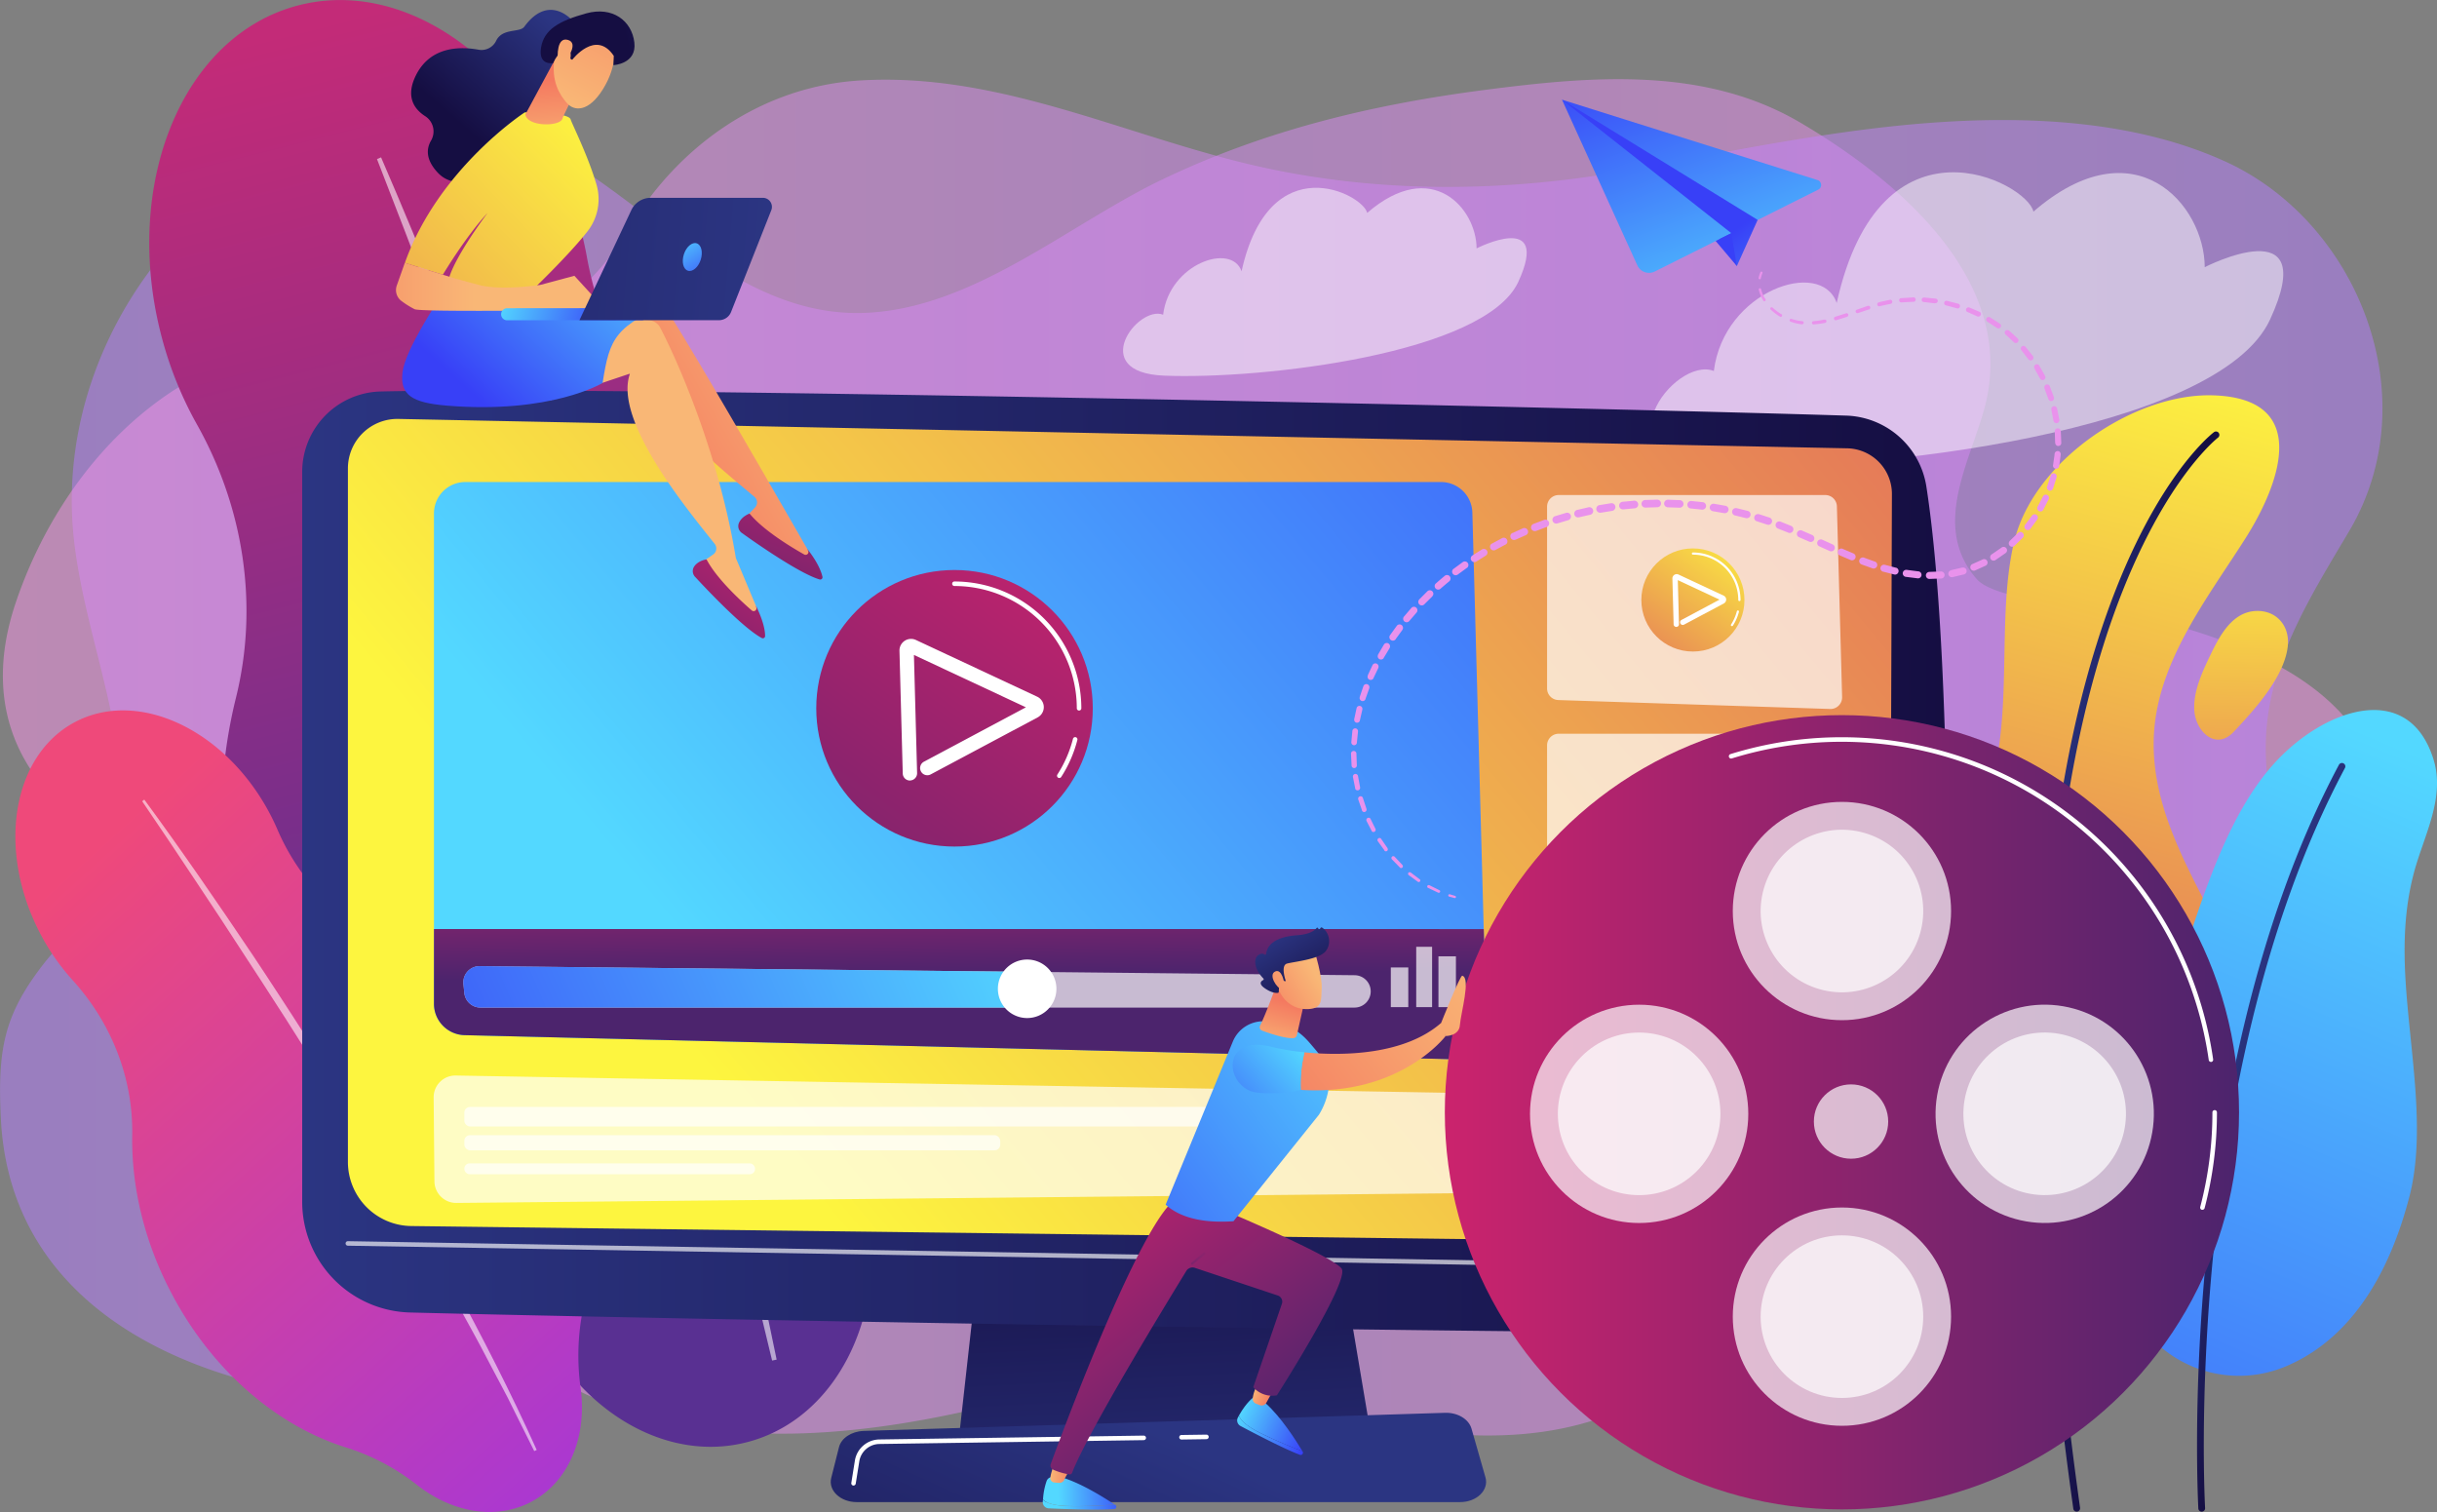 <svg id="Illustration" xmlns="http://www.w3.org/2000/svg" xmlns:xlink="http://www.w3.org/1999/xlink" viewBox="0 0 1075.35 667.14"><rect x="0" y="0" width="1075.35" height="667.14" fill="#808080" stroke="none"/><defs><style>.cls-1,.cls-11,.cls-2{opacity:0.5;}.cls-1{fill:url(#linear-gradient);}.cls-2{fill:url(#linear-gradient-2);}.cls-3{fill:url(#linear-gradient-3);}.cls-11,.cls-15,.cls-17,.cls-22,.cls-4{fill:#fff;}.cls-4{opacity:0.57;}.cls-5{fill:url(#linear-gradient-4);}.cls-6{fill:url(#linear-gradient-5);}.cls-7{fill:url(#linear-gradient-6);}.cls-8{fill:url(#linear-gradient-7);}.cls-9{fill:url(#linear-gradient-8);}.cls-10{fill:url(#linear-gradient-9);}.cls-12{fill:url(#linear-gradient-10);}.cls-13{fill:url(#linear-gradient-11);}.cls-14{fill:url(#linear-gradient-12);}.cls-15{opacity:0.65;}.cls-16{fill:url(#linear-gradient-13);}.cls-18{fill:url(#linear-gradient-14);}.cls-19{fill:url(#linear-gradient-15);}.cls-20{fill:url(#linear-gradient-16);}.cls-21{fill:url(#linear-gradient-17);}.cls-22{opacity:0.69;}.cls-23{fill:url(#linear-gradient-18);}.cls-24{fill:url(#linear-gradient-19);}.cls-25{fill:url(#linear-gradient-20);}.cls-26{fill:url(#linear-gradient-21);}.cls-27{fill:url(#linear-gradient-22);}.cls-28{fill:url(#linear-gradient-23);}.cls-29{fill:url(#linear-gradient-24);}.cls-30{fill:url(#linear-gradient-25);}.cls-31{fill:url(#linear-gradient-26);}.cls-32{fill:url(#linear-gradient-27);}.cls-33{fill:url(#linear-gradient-28);}.cls-34{fill:url(#linear-gradient-29);}.cls-35{fill:url(#linear-gradient-30);}.cls-36{fill:url(#linear-gradient-31);}.cls-37{fill:url(#linear-gradient-32);}.cls-38{fill:url(#linear-gradient-33);}.cls-39{fill:url(#linear-gradient-34);}.cls-40{fill:url(#linear-gradient-35);}.cls-41{fill:url(#linear-gradient-36);}.cls-42{fill:url(#linear-gradient-37);}.cls-43{fill:url(#linear-gradient-38);}.cls-44{fill:url(#linear-gradient-39);}.cls-45{fill:url(#linear-gradient-40);}.cls-46{fill:url(#linear-gradient-41);}.cls-47{fill:url(#linear-gradient-42);}.cls-48{fill:url(#linear-gradient-43);}.cls-49{fill:url(#linear-gradient-44);}.cls-50{fill:url(#linear-gradient-45);}.cls-51{fill:url(#linear-gradient-46);}.cls-52{fill:url(#linear-gradient-47);}.cls-53{fill:url(#linear-gradient-48);}.cls-54{fill:url(#linear-gradient-49);}.cls-55{fill:url(#linear-gradient-50);}.cls-56{fill:url(#linear-gradient-51);}.cls-57{fill:url(#linear-gradient-52);}.cls-58{fill:url(#linear-gradient-53);}.cls-59{fill:url(#linear-gradient-54);}.cls-60{fill:url(#linear-gradient-55);}.cls-61{fill:url(#linear-gradient-56);}.cls-62{fill:#e992ec;}</style><linearGradient id="linear-gradient" x1="69.65" y1="410.86" x2="1121.69" y2="410.86" gradientUnits="userSpaceOnUse"><stop offset="0" stop-color="#b37cff"/><stop offset="1" stop-color="#f895e7"/></linearGradient><linearGradient id="linear-gradient-2" x1="-1622.61" y1="406.86" x2="-572.57" y2="406.86" gradientTransform="translate(-501.65 817.44) rotate(180)" xlink:href="#linear-gradient"/><linearGradient id="linear-gradient-3" x1="231.92" y1="81.68" x2="352.11" y2="558.46" gradientUnits="userSpaceOnUse"><stop offset="0" stop-color="#c32b78"/><stop offset="1" stop-color="#593092"/></linearGradient><linearGradient id="linear-gradient-4" x1="2081.6" y1="-4281.4" x2="1991.77" y2="-4633.53" gradientTransform="translate(500.86 5488.33) rotate(-27.82)" gradientUnits="userSpaceOnUse"><stop offset="0" stop-color="#a737d5"/><stop offset="1" stop-color="#ef497a"/></linearGradient><linearGradient id="linear-gradient-5" x1="1050.62" y1="236.36" x2="937.61" y2="666.79" gradientUnits="userSpaceOnUse"><stop offset="0" stop-color="#fdf53f"/><stop offset="1" stop-color="#d93c65"/></linearGradient><linearGradient id="linear-gradient-6" x1="1230.48" y1="381.21" x2="1284.01" y2="381.21" gradientTransform="matrix(0.99, 0.11, -0.11, 0.99, -212.83, -8.24)" gradientUnits="userSpaceOnUse"><stop offset="0" stop-color="#2b3582"/><stop offset="1" stop-color="#150e42"/></linearGradient><linearGradient id="linear-gradient-7" x1="1060.07" y1="308.96" x2="1054.87" y2="536.36" xlink:href="#linear-gradient-5"/><linearGradient id="linear-gradient-8" x1="1141.54" y1="411.37" x2="944.36" y2="880.27" gradientUnits="userSpaceOnUse"><stop offset="0" stop-color="#53d8ff"/><stop offset="1" stop-color="#3840f7"/></linearGradient><linearGradient id="linear-gradient-9" x1="1546.06" y1="121.81" x2="1603.41" y2="121.81" gradientTransform="translate(-376.1 -57.16) rotate(19.28)" xlink:href="#linear-gradient-6"/><linearGradient id="linear-gradient-10" x1="517.75" y1="705.59" x2="508.31" y2="518.68" gradientTransform="matrix(1, 0, 0, 1, 0, 0)" xlink:href="#linear-gradient-6"/><linearGradient id="linear-gradient-11" x1="202.96" y1="456.93" x2="929.05" y2="456.93" gradientTransform="matrix(1, 0, 0, 1, 0, 0)" xlink:href="#linear-gradient-6"/><linearGradient id="linear-gradient-12" x1="403.85" y1="574.81" x2="1070.22" y2="19.5" xlink:href="#linear-gradient-5"/><linearGradient id="linear-gradient-13" x1="587.99" y1="711.78" x2="501.15" y2="902.46" gradientTransform="matrix(1, 0, 0, 1, 0, 0)" xlink:href="#linear-gradient-6"/><linearGradient id="linear-gradient-14" x1="384.89" y1="507.12" x2="842.73" y2="125.59" xlink:href="#linear-gradient-8"/><linearGradient id="linear-gradient-15" x1="483.37" y1="227.29" x2="297.81" y2="481.61" gradientUnits="userSpaceOnUse"><stop offset="0" stop-color="#cb236d"/><stop offset="1" stop-color="#4c246d"/></linearGradient><linearGradient id="linear-gradient-16" x1="492.45" y1="431.42" x2="493.18" y2="507.35" xlink:href="#linear-gradient-15"/><linearGradient id="linear-gradient-17" x1="492.22" y1="431.42" x2="492.95" y2="507.35" xlink:href="#linear-gradient-8"/><linearGradient id="linear-gradient-18" x1="514.98" y1="463.25" x2="216.13" y2="591.15" xlink:href="#linear-gradient-8"/><linearGradient id="linear-gradient-19" x1="770.19" y1="232.95" x2="701.02" y2="327.76" xlink:href="#linear-gradient-5"/><linearGradient id="linear-gradient-20" x1="770.19" y1="338.27" x2="701.02" y2="433.08" xlink:href="#linear-gradient-8"/><linearGradient id="linear-gradient-21" x1="637.54" y1="490.77" x2="988.01" y2="490.77" xlink:href="#linear-gradient-15"/><linearGradient id="linear-gradient-22" x1="12870.07" y1="233.56" x2="12778.1" y2="286.05" gradientTransform="translate(-12430.06)" gradientUnits="userSpaceOnUse"><stop offset="0" stop-color="#f9b776"/><stop offset="1" stop-color="#f47960"/></linearGradient><linearGradient id="linear-gradient-23" x1="-5393.18" y1="-3957.64" x2="-5400.24" y2="-3849.38" gradientTransform="matrix(-0.9, -0.44, -0.44, 0.9, -6157.96, 1458.16)" xlink:href="#linear-gradient-15"/><linearGradient id="linear-gradient-24" x1="12861.17" y1="246.65" x2="13175.85" y2="49.66" xlink:href="#linear-gradient-22"/><linearGradient id="linear-gradient-25" x1="-4186.16" y1="-5537.02" x2="-4193.22" y2="-5428.77" gradientTransform="matrix(-0.79, -0.61, -0.61, 0.79, -6291.12, 2114.63)" xlink:href="#linear-gradient-15"/><linearGradient id="linear-gradient-26" x1="4952.22" y1="167.65" x2="4876.58" y2="250.54" gradientTransform="translate(-4598.36)" xlink:href="#linear-gradient-8"/><linearGradient id="linear-gradient-27" x1="-8814.17" y1="-684.64" x2="-8791.56" y2="-627.91" gradientTransform="matrix(-0.94, -0.33, -0.33, 0.94, -8212.67, -2191.8)" xlink:href="#linear-gradient-6"/><linearGradient id="linear-gradient-28" x1="12764.98" y1="133.31" x2="12548.17" y2="342.44" gradientTransform="translate(-12430.06)" xlink:href="#linear-gradient-5"/><linearGradient id="linear-gradient-29" x1="-6822.52" y1="203.3" x2="-6730.91" y2="203.3" gradientTransform="matrix(-1, 0, 0, 1, -6543.59, 0)" xlink:href="#linear-gradient-22"/><linearGradient id="linear-gradient-30" x1="-8615.4" y1="-470.68" x2="-8610.92" y2="-503.44" gradientTransform="matrix(-1, -0.07, -0.07, 1, -8310.52, 11.24)" xlink:href="#linear-gradient-22"/><linearGradient id="linear-gradient-31" x1="-8851.33" y1="-2293.41" x2="-8809.16" y2="-2368.46" gradientTransform="matrix(-0.55, -0.84, -0.84, 0.55, -6439.6, -6033.19)" xlink:href="#linear-gradient-22"/><linearGradient id="linear-gradient-32" x1="-8842.26" y1="-2358.76" x2="-8821.18" y2="-2305.87" gradientTransform="matrix(-0.55, -0.84, -0.84, 0.55, -6439.6, -6033.19)" xlink:href="#linear-gradient-6"/><linearGradient id="linear-gradient-33" x1="-8842.35" y1="-2288.37" x2="-8800.18" y2="-2363.41" gradientTransform="matrix(-0.55, -0.84, -0.84, 0.55, -6439.6, -6033.19)" xlink:href="#linear-gradient-22"/><linearGradient id="linear-gradient-34" x1="-6862.97" y1="-18.04" x2="-6910.9" y2="-4.9" gradientTransform="matrix(-1, -0.05, -0.05, 1, -6572.49, -118.78)" xlink:href="#linear-gradient-8"/><linearGradient id="linear-gradient-35" x1="4600" y1="194.53" x2="5031.05" y2="158.26" gradientTransform="matrix(-1, 0, 0, 1, 5007.52, 0)" xlink:href="#linear-gradient-6"/><linearGradient id="linear-gradient-36" x1="-6912.15" y1="180.23" x2="-6927.58" y2="203.47" gradientTransform="matrix(-1, 0, 0, 1, -6543.59, 0)" xlink:href="#linear-gradient-8"/><linearGradient id="linear-gradient-37" x1="14946.76" y1="-2689.38" x2="14979.36" y2="-2689.38" gradientTransform="translate(-14152.66 -2834.91) rotate(23.65)" xlink:href="#linear-gradient-8"/><linearGradient id="linear-gradient-38" x1="14946.76" y1="-2683.51" x2="14979.36" y2="-2683.51" gradientTransform="translate(-14152.66 -2834.91) rotate(23.65)" xlink:href="#linear-gradient-8"/><linearGradient id="linear-gradient-39" x1="14948.42" y1="-2700.47" x2="14956.67" y2="-2700.47" gradientTransform="translate(-14152.66 -2834.91) rotate(23.65)" xlink:href="#linear-gradient-22"/><linearGradient id="linear-gradient-40" x1="15239.33" y1="713.08" x2="15271.45" y2="713.08" gradientTransform="matrix(1, -0.03, 0.03, 1, -14724.47, 468.91)" xlink:href="#linear-gradient-8"/><linearGradient id="linear-gradient-41" x1="15239.33" y1="718.8" x2="15271.45" y2="718.8" gradientTransform="matrix(1, -0.03, 0.03, 1, -14724.47, 468.91)" xlink:href="#linear-gradient-8"/><linearGradient id="linear-gradient-42" x1="15620.13" y1="575.68" x2="15630.51" y2="575.68" gradientTransform="translate(-14913.24 -1666.9) rotate(6.69)" xlink:href="#linear-gradient-22"/><linearGradient id="linear-gradient-43" x1="-6286.23" y1="514.93" x2="-6398.3" y2="630.55" gradientTransform="matrix(-0.99, -0.11, -0.11, 0.99, -5645.41, -599.5)" xlink:href="#linear-gradient-15"/><linearGradient id="linear-gradient-44" x1="15696.74" y1="504.55" x2="15662.96" y2="548.23" gradientTransform="translate(-14923.61 -1638.38) rotate(6.39)" xlink:href="#linear-gradient-15"/><linearGradient id="linear-gradient-45" x1="961.53" y1="409.81" x2="802.05" y2="559.68" gradientTransform="translate(-225.67 7.57) rotate(6.39)" xlink:href="#linear-gradient-8"/><linearGradient id="linear-gradient-46" x1="15700.33" y1="435.19" x2="15704.11" y2="411.87" gradientTransform="translate(-14923.61 -1638.38) rotate(6.39)" xlink:href="#linear-gradient-22"/><linearGradient id="linear-gradient-47" x1="15715.06" y1="397.5" x2="15689.77" y2="416.85" gradientTransform="translate(-14923.61 -1638.38) rotate(6.39)" xlink:href="#linear-gradient-22"/><linearGradient id="linear-gradient-48" x1="15697.29" y1="382.23" x2="15720.19" y2="411.71" gradientTransform="translate(-14923.61 -1638.38) rotate(6.39)" xlink:href="#linear-gradient-6"/><linearGradient id="linear-gradient-49" x1="15711.92" y1="393.4" x2="15686.63" y2="412.76" gradientTransform="translate(-14923.61 -1638.38) rotate(6.39)" xlink:href="#linear-gradient-22"/><linearGradient id="linear-gradient-50" x1="733.21" y1="504.66" x2="606.75" y2="601.81" gradientTransform="matrix(1, 0, 0, 1, 0, 0)" xlink:href="#linear-gradient-22"/><linearGradient id="linear-gradient-51" x1="720.66" y1="504.21" x2="625.48" y2="577.34" gradientTransform="matrix(1, 0, 0, 1, 0, 0)" xlink:href="#linear-gradient-22"/><linearGradient id="linear-gradient-52" x1="643.08" y1="537.24" x2="592.88" y2="582.1" xlink:href="#linear-gradient-8"/><linearGradient id="linear-gradient-53" x1="4129.48" y1="-2133.36" x2="4030.59" y2="-2193.3" gradientTransform="matrix(0.97, 0.26, -0.41, 0.83, -4039.67, 870.18)" xlink:href="#linear-gradient-8"/><linearGradient id="linear-gradient-54" x1="4074.6" y1="-2155.52" x2="3961.43" y2="-2275.18" gradientTransform="matrix(0.97, 0.26, -0.41, 0.83, -3970.01, 946.91)" xlink:href="#linear-gradient-8"/><linearGradient id="linear-gradient-55" x1="4122.26" y1="-2134.36" x2="4029.88" y2="-2190.34" gradientTransform="matrix(0.97, 0.26, -0.41, 0.83, -4039.67, 870.18)" xlink:href="#linear-gradient-8"/><linearGradient id="linear-gradient-56" x1="-6834.98" y1="-1883.92" x2="-6792.77" y2="-1896.15" gradientTransform="matrix(-0.97, -0.26, -0.26, 0.97, -6307.92, 173.7)" xlink:href="#linear-gradient-8"/></defs><path class="cls-1" d="M1076,371c-18.07-10.09-40.21-17.33-64-22.85-14-3.25-61.18-5.71-70.06-15.89-19.82-22.73-3.78-50.17,3.11-74.41,16.06-56.52-37.8-101.68-81.16-127.13-42.25-24.79-92-20.4-138.66-14.38-49.89,6.44-97.36,17.8-142.84,39.63-41.52,19.92-83.68,57.29-131.73,58.82-46.63,1.48-82.11-34.34-117.66-59-109.89-76.15-242.37,35.05-231,156.42C108,375.17,149.5,439,96,493.93a91.88,91.88,0,0,0-6.64,7.49C71.48,524.23,68.55,539.35,70,569.81,73.64,649.12,144.56,684.3,214.48,693c60.09,7.48,108.36-37.2,162.56-54,52.24-16.17,108.54,9.15,158.27,24C635.24,692.93,774.19,761,844,644.49c33.44-55.82,77.59-47.85,134.43-50.17,66.21-2.69,115.95-54.73,136.35-115.28C1133.14,424.49,1113.12,391.71,1076,371Z" transform="translate(-69.65 -76.72)"/><path class="cls-2" d="M117.28,447.35A167.85,167.85,0,0,0,153.94,463c25.48,7.67,54.18,5.58,78.67,16.91,38.46,17.8,23.07,50.93,13.68,84-9,31.75,15.42,78.24,37.7,98.58,92.35,84.27,228.25,35.76,330.17,1.54,66.37-22.28,140.78-24.46,209-9.52,60.11,13.17,117.72,50.15,178.32,18,56.4-29.94,93.82-98.67,87.78-162.94-3.36-35.68-20.72-69.54-19.78-105.64.9-34.84,19.61-63.85,36.81-92.93,34.9-59,3.74-136.39-54.66-163-50.88-23.18-114.39-20.48-168.4-12.9-30,4.21-59.9,10.12-89.66,15.79-58.79,11.19-119.16,11.85-177.42-2.84-55.56-14-108.35-39.37-167-35.83-42.78,2.58-79.71,28.2-101.78,65-33.44,55.82-77.59,47.85-134.43,50.17C146.72,230.09,97,282.13,76.57,342.7,60.28,391.08,80.85,426,117.28,447.35Z" transform="translate(-69.65 -76.72)"/><path class="cls-3" d="M480.84,423.73c-14.93-56.05-46.75-101.7-85.67-129.54C360.38,269.31,336.22,232,328.6,190q-1.22-6.63-3-13.31c-17.95-67.41-73.8-111-124.75-97.48s-77.7,79.2-59.75,146.61a163.76,163.76,0,0,0,15.4,38.08c20.67,36.72,27.41,79.87,17.25,120.78-9.07,36.56-9,78.23,2.16,120.25,16.69,62.67,54.5,112.35,99.74,138.65a162,162,0,0,1,44.77,38.35c20.61,25.6,50.74,38.64,79.35,31,30.85-8.22,51.29-38.18,54.35-74.16a173,173,0,0,1,16.12-58.64C490.74,536.43,495.92,480.4,480.84,423.73Z" transform="translate(-69.65 -76.72)"/><path class="cls-4" d="M237.8,146.15c18.52,42.78,35.65,86.12,52.33,129.63,4.17,10.88,8.17,21.82,12.2,32.75l6.05,16.4,5.91,16.44c3.9,11,7.95,21.91,11.72,32.93l11.33,33.07c7.27,22.15,14.72,44.23,21.58,66.5,3.44,11.14,7.1,22.2,10.32,33.4l9.8,33.56c12.62,44.88,24.12,90.09,33.31,135.8l-2,.41-8.18-33.93-2-8.49-2.24-8.43-4.5-16.86L389,592.46c-1.48-5.62-3.17-11.19-4.74-16.79-3.23-11.18-6.36-22.38-9.66-33.53-13.48-44.55-27.54-88.91-42.53-133-7.66-22-15.13-44-22.94-65.94l-5.81-16.46-5.95-16.41c-4-10.94-7.93-21.89-12-32.79Q273.39,244.77,261,212.13c-8.17-21.8-16.56-43.52-25-65.21Z" transform="translate(-69.65 -76.72)"/><path class="cls-5" d="M312.48,559.45c-16.24-30.79-41-53.24-67.41-64.33a99,99,0,0,1-52.86-52.06c-1.06-2.48-2.23-4.95-3.52-7.39-19.54-37-58-55.1-85.92-40.37S68.06,452,87.59,489a98.1,98.1,0,0,0,14.11,20.21c17,18.72,26.72,43,26.29,68.33-.38,22.6,5.24,47,17.42,70C163.57,682,192.32,706,222.26,715.37a97.38,97.38,0,0,1,31.28,16.46c15.48,12.22,34.82,15.83,50.49,7.56,16.91-8.92,24.82-29.16,21.77-50.61a103.68,103.68,0,0,1,1.53-36.45C333.41,624,328.91,590.57,312.48,559.45Z" transform="translate(-69.65 -76.72)"/><path class="cls-4" d="M133.32,429.53c16.56,22.54,32.38,45.6,48,68.83,3.9,5.8,7.71,11.67,11.53,17.52l5.73,8.79,5.66,8.83c3.75,5.9,7.59,11.75,11.27,17.69L226.52,569c7.22,12,14.54,23.9,21.53,36,3.51,6.05,7.13,12,10.52,18.16l10.23,18.32c13.39,24.56,26.18,49.46,37.68,75l-1.09.5-9.33-18.75-2.32-4.69-2.44-4.64-4.9-9.26-4.87-9.26c-1.62-3.09-3.36-6.13-5-9.19-3.38-6.11-6.72-12.24-10.14-18.32q-20.78-36.39-42.69-72.09c-7.43-11.84-14.75-23.73-22.25-35.51l-5.61-8.85-5.68-8.8c-3.78-5.87-7.56-11.74-11.41-17.57q-11.37-17.61-23-35c-7.7-11.65-15.52-23.24-23.36-34.79Z" transform="translate(-69.65 -76.72)"/><path class="cls-6" d="M1026.48,439.58c-4.26-12-6.91-24.32-6.45-37.4,1.17-33,23.39-61.08,40.35-87.77,15.59-24.53,29.22-62.1-14.48-63.26-34.81-.92-79.05,29.18-87.48,64.57-10,41.88,5,97.62-23.58,133.59-40,50.32-63.43,35.34-73.08,126.39-4.13,38.91,15.15,62.66,38.58,77.09a103.88,103.88,0,0,0,118.47-6.57c30.24-23.64,50.59-60.06,49.13-99C1066.47,508,1039.24,475.44,1026.48,439.58Z" transform="translate(-69.65 -76.72)"/><path class="cls-7" d="M986.22,743.71H986a1.49,1.49,0,0,1-1.48-1.29c-12.39-88-16.87-167.71-13.3-236.89,2.85-55.4,10.84-104.22,23.74-145.11,22-69.87,50.41-92.1,51.6-93a1.5,1.5,0,0,1,1.82,2.39c-.07.05-7.28,5.65-17.09,19.72-9.06,13-22.25,36.07-33.6,72.22C984.92,402.41,977,451,974.2,506.07c-3.52,68.9,1,148.28,13.3,235.94A1.52,1.52,0,0,1,986.22,743.71Z" transform="translate(-69.65 -76.72)"/><path class="cls-8" d="M1071.05,347.23a14.47,14.47,0,0,0-5.41-.94c-10.93.09-16.58,11-20.69,19.58-3.53,7.34-7.71,16.26-7,24.69.78,9.11,9.5,17.41,17.34,9.07,8.92-9.48,22.34-24.07,23.86-37.72C1079.92,355.13,1076.67,349.42,1071.05,347.23Z" transform="translate(-69.65 -76.72)"/><path class="cls-9" d="M1132.75,605c7.5-28.63.46-63.16-1.55-94.5-1.07-16.57-.65-32.85,3.7-49s13.86-32.84,8.52-49.83c-10.76-34.22-46.17-22.92-68.15-.34-25.51,26.2-36.61,72.24-49,107.3-7.45,21.14-17.56,42.55-22.62,64.35-8.38,36.12-2.8,62.41,12.89,81.42a53.26,53.26,0,0,0,62,15.1C1098.25,671.17,1120.65,651.19,1132.75,605Z" transform="translate(-69.65 -76.72)"/><path class="cls-10" d="M1041.17,743.72a1.48,1.48,0,0,1-1.49-1.41c0-.48-2.68-48.54,3.62-112.68,5.82-59.22,20.68-144.67,58.43-215.46a1.5,1.5,0,1,1,2.65,1.41c-37.51,70.34-52.29,155.36-58.09,214.29-6.28,63.92-3.65,111.79-3.62,112.27a1.5,1.5,0,0,1-1.41,1.58Z" transform="translate(-69.65 -76.72)"/><path class="cls-11" d="M1042.51,194.61c-.08-27.5-30.77-63.26-75.59-24.52-2.67-12.76-67.46-46.85-86.81,40.32-6.92-20-49.87-5.35-54.21,30-17.42-6.9-52.78,39.92.65,42.09,68.22,2.77,222-15.27,244.8-64.82S1042.51,194.61,1042.51,194.61Z" transform="translate(-69.65 -76.72)"/><path class="cls-11" d="M721.21,186.32c-.05-17.56-19.65-40.39-48.28-15.66-1.7-8.15-43.07-29.91-55.43,25.75-4.42-12.76-31.84-3.42-34.61,19.17-11.13-4.4-33.71,25.5.41,26.89,43.57,1.76,141.77-9.76,156.32-41.4S721.21,186.32,721.21,186.32Z" transform="translate(-69.65 -76.72)"/><polygon class="cls-12" points="438.87 493.4 423.19 634.01 605.08 634.01 581.39 493.4 438.87 493.4"/><path class="cls-13" d="M203,285V607a48.87,48.87,0,0,0,47.6,48.84c117.62,3,529,10.38,641,8.73a35.93,35.93,0,0,0,35.39-34.92c2.16-74.81,5.67-254.71-7.31-338.24a37,37,0,0,0-35.37-31.31C785.7,257,349.6,246.94,237.68,249.45A35.52,35.52,0,0,0,203,285Z" transform="translate(-69.65 -76.72)"/><path class="cls-14" d="M223.17,283.39v306a28.3,28.3,0,0,0,27.88,28.3l624.38,7.72a27.56,27.56,0,0,0,28-27.45l1.05-303.22a20.15,20.15,0,0,0-19.66-20.21L245.53,261.57A21.83,21.83,0,0,0,223.17,283.39Z" transform="translate(-69.65 -76.72)"/><path class="cls-15" d="M908.09,638h0L223.15,626.37a1,1,0,1,1,0-2L908.11,636a1,1,0,0,1,0,2Z" transform="translate(-69.65 -76.72)"/><path class="cls-16" d="M713.92,739.5H447.7c-7.23,0-12.66-5.15-11.26-10.68l3.41-13.51c1-4.06,5.5-7,10.81-7.21l256.64-8c5.55-.17,10.46,2.77,11.67,7l6.16,21.51C726.73,734.19,721.27,739.5,713.92,739.5Z" transform="translate(-69.65 -76.72)"/><path class="cls-17" d="M591,711.89a1,1,0,0,1,0-2l11-.16h0a1,1,0,0,1,1,1,1,1,0,0,1-1,1l-11,.16Z" transform="translate(-69.65 -76.72)"/><path class="cls-17" d="M446.29,732.19l-.16,0a1,1,0,0,1-.83-1.14l1.57-9.83a11.1,11.1,0,0,1,10.81-9.36l116.65-1.7h0a1,1,0,0,1,0,2l-116.65,1.7a9.09,9.09,0,0,0-8.86,7.68l-1.57,9.82A1,1,0,0,1,446.29,732.19Z" transform="translate(-69.65 -76.72)"/><path class="cls-18" d="M711.38,544.08,274.64,533.45a13.84,13.84,0,0,1-13.5-13.83V303.24A13.83,13.83,0,0,1,275,289.41H705.52a13.83,13.83,0,0,1,13.82,13.45l6.2,227A13.84,13.84,0,0,1,711.38,544.08Z" transform="translate(-69.65 -76.72)"/><circle class="cls-19" cx="421.19" cy="312.52" r="61.01"/><path class="cls-17" d="M537.08,420a1,1,0,0,1-.54-.15,1,1,0,0,1-.3-1.39,53.6,53.6,0,0,0,6.87-15.74,1,1,0,0,1,1.94.49,55.48,55.48,0,0,1-7.13,16.34A1,1,0,0,1,537.08,420Z" transform="translate(-69.65 -76.72)"/><path class="cls-17" d="M545.8,390.24a1,1,0,0,1-1-1,54,54,0,0,0-54-53.95,1,1,0,0,1,0-2,56,56,0,0,1,56,55.95A1,1,0,0,1,545.8,390.24Z" transform="translate(-69.65 -76.72)"/><path class="cls-17" d="M471.15,421.12A3.18,3.18,0,0,1,468,418l-1.45-54.13a5.11,5.11,0,0,1,7.28-4.76l53.46,25a5.11,5.11,0,0,1,.24,9.14l-47.19,25.16a3.17,3.17,0,1,1-3-5.6l45-24-49.41-23.11,1.4,52.13a3.19,3.19,0,0,1-3.09,3.26Z" transform="translate(-69.65 -76.72)"/><path class="cls-20" d="M261.14,486.64v33a13.84,13.84,0,0,0,13.5,13.83l436.74,10.63a13.84,13.84,0,0,0,14.16-14.2l-1.18-43.24Z" transform="translate(-69.65 -76.72)"/><path class="cls-21" d="M261.14,486.64h0Z" transform="translate(-69.65 -76.72)"/><path class="cls-22" d="M274.14,510.87l.4,4a7.15,7.15,0,0,0,7.1,6.43H667.36a7.14,7.14,0,0,0,7.13-7.14h0a7.15,7.15,0,0,0-7.06-7.14l-386.11-4A7.15,7.15,0,0,0,274.14,510.87Z" transform="translate(-69.65 -76.72)"/><path class="cls-23" d="M521,516.71c-.45-3.71-1-7.46-1.54-11.23L281.32,503a7.15,7.15,0,0,0-7.18,7.85l.4,4a7.15,7.15,0,0,0,7.1,6.43h240C521.4,519.68,521.16,518.14,521,516.71Z" transform="translate(-69.65 -76.72)"/><path class="cls-17" d="M535.8,513a12.91,12.91,0,1,1-12.9-12.9A12.9,12.9,0,0,1,535.8,513Z" transform="translate(-69.65 -76.72)"/><rect class="cls-22" x="613.71" y="426.87" width="7.71" height="17.51"/><rect class="cls-22" x="634.73" y="421.96" width="7.71" height="22.42"/><rect class="cls-22" x="624.92" y="417.76" width="7.01" height="26.62"/><path class="cls-22" d="M261,561l.35,37a9.6,9.6,0,0,0,9.69,9.5l440.36-4.27a9.59,9.59,0,0,0,9.5-9.68l-.25-25.11a9.59,9.59,0,0,0-9.42-9.5l-440.47-7.66A9.58,9.58,0,0,0,261,561Z" transform="translate(-69.65 -76.72)"/><rect class="cls-22" x="204.89" y="488.42" width="335.1" height="8.62" rx="2.5"/><rect class="cls-22" x="204.89" y="500.87" width="236.48" height="6.7" rx="2.5"/><rect class="cls-22" x="204.89" y="513.32" width="128.29" height="4.79" rx="2.31"/><path class="cls-22" d="M877.25,389.55l-119.94-3.94a5.13,5.13,0,0,1-5-5.13v-80.2a5.13,5.13,0,0,1,5.13-5.13H875.08a5.13,5.13,0,0,1,5.12,5l2.3,84.15A5.13,5.13,0,0,1,877.25,389.55Z" transform="translate(-69.65 -76.72)"/><circle class="cls-24" cx="747.01" cy="264.73" r="22.75"/><path class="cls-17" d="M833.9,353a.47.47,0,0,1-.4-.73,20,20,0,0,0,2.55-5.84.49.49,0,0,1,.58-.35.48.48,0,0,1,.35.58,20.9,20.9,0,0,1-2.67,6.12A.47.47,0,0,1,833.9,353Z" transform="translate(-69.65 -76.72)"/><path class="cls-17" d="M837.15,341.93a.48.48,0,0,1-.47-.48,20,20,0,0,0-20-20,.47.47,0,0,1-.48-.48.48.48,0,0,1,.48-.48,21,21,0,0,1,21,21A.48.48,0,0,1,837.15,341.93Z" transform="translate(-69.65 -76.72)"/><path class="cls-17" d="M809.33,353.33a1.18,1.18,0,0,1-1.18-1.15L807.61,332a1.9,1.9,0,0,1,2.71-1.77l19.93,9.32a1.91,1.91,0,0,1,.09,3.41l-17.59,9.37a1.18,1.18,0,1,1-1.12-2.08l16.78-8.95L810,332.69l.52,19.43a1.18,1.18,0,0,1-1.15,1.21Z" transform="translate(-69.65 -76.72)"/><path class="cls-22" d="M877.25,494.87l-119.94-3.94a5.14,5.14,0,0,1-5-5.13V405.59a5.13,5.13,0,0,1,5.13-5.12H875.08a5.13,5.13,0,0,1,5.12,5l2.3,84.15A5.13,5.13,0,0,1,877.25,494.87Z" transform="translate(-69.65 -76.72)"/><circle class="cls-25" cx="747.01" cy="370.04" r="22.75"/><path class="cls-17" d="M833.9,458.32a.47.47,0,0,1-.25-.07.49.49,0,0,1-.15-.67,19.76,19.76,0,0,0,2.55-5.84.48.48,0,0,1,.58-.34.47.47,0,0,1,.35.58,21.13,21.13,0,0,1-2.67,6.12A.49.49,0,0,1,833.9,458.32Z" transform="translate(-69.65 -76.72)"/><path class="cls-17" d="M837.15,447.24a.47.47,0,0,1-.47-.47,20,20,0,0,0-20-20,.48.48,0,0,1-.48-.48.47.47,0,0,1,.48-.48,21,21,0,0,1,21,21A.47.47,0,0,1,837.15,447.24Z" transform="translate(-69.65 -76.72)"/><path class="cls-17" d="M809.33,458.65a1.18,1.18,0,0,1-1.18-1.15l-.54-20.18a1.86,1.86,0,0,1,.86-1.64,1.88,1.88,0,0,1,1.85-.14l19.93,9.33a1.9,1.9,0,0,1,.09,3.4l-17.59,9.38a1.19,1.19,0,1,1-1.12-2.09l16.78-8.94L810,438l.52,19.43a1.18,1.18,0,0,1-1.15,1.22Z" transform="translate(-69.65 -76.72)"/><rect class="cls-22" x="682.65" y="435.76" width="130.21" height="8.62" rx="4.16"/><rect class="cls-22" x="682.65" y="450.13" width="130.21" height="8.62" rx="4.16"/><rect class="cls-22" x="682.65" y="464.49" width="130.21" height="8.62" rx="4.16"/><rect class="cls-22" x="682.65" y="478.85" width="93.83" height="8.62" rx="4.16"/><rect class="cls-22" x="682.65" y="501.83" width="130.21" height="8.62" rx="4.16"/><rect class="cls-22" x="682.65" y="516.19" width="93.83" height="8.62" rx="4.16"/><circle class="cls-26" cx="812.77" cy="490.77" r="175.23"/><path class="cls-17" d="M1041.49,610.52a1.17,1.17,0,0,1-.26,0,1,1,0,0,1-.71-1.22,164.1,164.1,0,0,0,5.38-41.76,1,1,0,0,1,2,0,165.8,165.8,0,0,1-5.45,42.27A1,1,0,0,1,1041.49,610.52Z" transform="translate(-69.65 -76.72)"/><path class="cls-17" d="M1045.42,545.28h-.14a1,1,0,0,1-1-.86A163.64,163.64,0,0,0,833.82,411.37a1,1,0,1,1-.6-1.91,165.57,165.57,0,0,1,213,134.69A1,1,0,0,1,1045.42,545.28Z" transform="translate(-69.65 -76.72)"/><circle class="cls-22" cx="812.77" cy="401.98" r="48.16"/><circle class="cls-22" cx="882.43" cy="478.71" r="35.87" transform="translate(108.38 1117.29) rotate(-73.92)"/><circle class="cls-22" cx="812.77" cy="580.95" r="48.16"/><circle class="cls-22" cx="723.29" cy="491.47" r="48.16"/><circle class="cls-22" cx="812.77" cy="580.95" r="35.87"/><circle class="cls-22" cx="792.94" cy="568.19" r="35.87" transform="translate(-239.18 650.39) rotate(-45)"/><circle class="cls-22" cx="971.91" cy="568.19" r="48.16" transform="translate(177.07 1352.6) rotate(-80.21)"/><circle class="cls-22" cx="971.91" cy="568.19" r="35.87" transform="translate(264.55 1419.25) rotate(-85.81)"/><circle class="cls-22" cx="816.79" cy="494.87" r="16.4"/><path class="cls-27" d="M426,319.14c-.11,0-58.44-102.2-66.33-111.82a6.11,6.11,0,0,0-5.45-2.19L338,207.07l-19.13,41.38,31.86-18.56c-3.15,21.81,37.79,54.22,51.83,66.05a3.22,3.22,0,0,1,.25,4.69l-5.6,5.87A64.34,64.34,0,0,0,429,324.59Z" transform="translate(-69.65 -76.72)"/><path class="cls-28" d="M400.42,303.33s-3.58,1.16-4.79,4.35a3.65,3.65,0,0,0,1.37,4.2c5.89,4.22,25.32,17.84,34.29,20.51a1,1,0,0,0,1.27-1.19c-.46-2.09-1.95-6.25-6.74-12.34l.43.87a1.25,1.25,0,0,1-1.73,1.65C418.53,318,406.31,310.58,400.42,303.33Z" transform="translate(-69.65 -76.72)"/><path class="cls-29" d="M403.31,344.21c-.1-.06-8.85-21.15-8.95-21.21-8-48.86-27.6-90.7-33.38-101.71a6.1,6.1,0,0,0-4.9-3.26l-16.33-1.39-27.11,36.65,35-11.72c-7.5,20.72,26,60.74,37.39,75.16a3.24,3.24,0,0,1-.7,4.66L377.61,326a64.45,64.45,0,0,0,27.49,24.15Z" transform="translate(-69.65 -76.72)"/><path class="cls-30" d="M381.43,323.55s-3.74.41-5.57,3.29a3.65,3.65,0,0,0,.49,4.39c4.92,5.32,21.19,22.6,29.43,27a1,1,0,0,0,1.48-.91c0-2.13-.64-6.51-4.11-13.44l.25.94a1.24,1.24,0,0,1-2,1.26C396.19,341.57,385.73,331.84,381.43,323.55Z" transform="translate(-69.65 -76.72)"/><path class="cls-31" d="M263.27,208.92s-14.78,22-16,32,4.08,13.5,19.55,14.78c46,3.8,68.73-10,68.73-10,3.15-20.07,5.39-25.18,31.69-36.1,0,0-33.26,2.64-40,0S263.27,208.92,263.27,208.92Z" transform="translate(-69.65 -76.72)"/><path class="cls-32" d="M322.21,85.76S311.91,73.58,301,88.52c-2,2.71-9.6.47-12.39,6.14a7.19,7.19,0,0,1-7.76,4c-8-1.47-21-1.59-27.48,10.92-4.92,9.55-1.12,15.14,3.79,18.33a8,8,0,0,1,2.72,10.8c-2.09,3.56-2.49,8.38,2.92,14.17,12.12,13,36.12-8.24,36.12-8.24l19.05-45Z" transform="translate(-69.65 -76.72)"/><path class="cls-33" d="M303.24,206s17.21-16.39,25.68-27.24a23,23,0,0,0,3.9-20.73c-3.86-13-10.74-26.53-11.37-28.63-1-3.22-20.25-3.09-20.25-3.09s-38,24.65-52.9,66.4l16.76,5.22s9.91-16.64,19.71-27.22c0,0-16.95,22.4-17.55,31.57Z" transform="translate(-69.65 -76.72)"/><path class="cls-34" d="M336,212.48,323.1,198.41l-14.94,4s-17.41,2.7-27.37,0l-10-2.7-22.52-7-3.54,10a6,6,0,0,0,2.2,6.91,38.48,38.48,0,0,0,5.69,3.54c3,1.3,68.32.41,68.32.41Z" transform="translate(-69.65 -76.72)"/><path class="cls-35" d="M314.46,103.12l-13,24.12c.85,5.26,14.11,5.41,16.16,2.27a3.09,3.09,0,0,0,.41-1.07l7.76-16.11c.33-1.57-4-6.87-5.39-7.62L315.27,102C313.29,100.91,321.57,100.82,314.46,103.12Z" transform="translate(-69.65 -76.72)"/><path class="cls-36" d="M340.71,97.46s1.46,8.15-4.94,18.51-12.78,9.89-16,6.2-7.13-9.85-5.36-20.19S338.5,87.07,340.71,97.46Z" transform="translate(-69.65 -76.72)"/><path class="cls-37" d="M322.14,103.11s10.37-13.63,18.34-1.75l-.14,4.1s10.36-.48,9.23-10S340,79.37,328.28,82.63s-18.57,7-19.89,15.11,5.32,6.81,5.32,6.81,2.54-5.61,5.6-6,2,4.06,2,4.06Z" transform="translate(-69.65 -76.72)"/><path class="cls-38" d="M319.76,102.74s5.38-7,.49-8.41-4.71,6.83-4.39,9.91Z" transform="translate(-69.65 -76.72)"/><path class="cls-39" d="M293.22,218.05h.14l59.49-.07a2.66,2.66,0,1,0,0-5.32l-59.48.06a2.67,2.67,0,0,0-.14,5.33Z" transform="translate(-69.65 -76.72)"/><path class="cls-40" d="M406.32,164H356.78a9.45,9.45,0,0,0-8.54,5.41L325.34,218H386.9a5.73,5.73,0,0,0,5.34-3.62L410,169.45A4,4,0,0,0,406.32,164Z" transform="translate(-69.65 -76.72)"/><path class="cls-41" d="M371.42,188.94c-1.07,3.33-.28,6.57,1.77,7.23s4.59-1.51,5.66-4.84.28-6.58-1.77-7.24S372.49,185.6,371.42,188.94Z" transform="translate(-69.65 -76.72)"/><path class="cls-42" d="M626.14,709.2c6.82,3.37,13.63,6.11,18.23,7.85-2.82-4.7-9.47-15.17-16.25-21.15l-5.28-2.69s-3.05,2-6.5,8.08C616.74,702.81,618.68,705.52,626.14,709.2Z" transform="translate(-69.65 -76.72)"/><path class="cls-43" d="M644.41,717.12l0-.07c-4.6-1.74-11.41-4.48-18.23-7.85-7.46-3.68-9.4-6.39-9.8-7.91-.16.29-.32.56-.48.86a2.76,2.76,0,0,0,1.13,3.76c5.5,2.93,19.2,10.09,26.17,12.71A1,1,0,0,0,644.41,717.12Z" transform="translate(-69.65 -76.72)"/><path class="cls-44" d="M625,685.48c.76.31-2,3.75-2.55,8.09a2.16,2.16,0,0,0,1.13,2.35c.58.26,1.28.55,2,.81a2.38,2.38,0,0,0,2.87-1.09l5.29-9.55Z" transform="translate(-69.65 -76.72)"/><path class="cls-45" d="M541.91,741.26c7.49.13,14.72-.3,19.55-.69-4.49-3-14.83-9.52-23.39-12l-4-.12a2.66,2.66,0,0,0-2.59,1.74,30.1,30.1,0,0,0-1.59,8.15C530.85,739.53,533.72,741.12,541.91,741.26Z" transform="translate(-69.65 -76.72)"/><path class="cls-46" d="M561.52,740.61l-.06,0c-4.83.39-12.06.82-19.55.69-8.19-.14-11.06-1.73-12.06-2.91,0,.32-.05.63-.07,1a2.74,2.74,0,0,0,2.6,2.87c6.13.28,21.35.89,28.66.29A1,1,0,0,0,561.52,740.61Z" transform="translate(-69.65 -76.72)"/><path class="cls-47" d="M535.54,719.91c.81.07-1.93,4.73-2.44,9a1.89,1.89,0,0,0,1.76,1.92c.63.08,1.39.15,2.16.18a2.38,2.38,0,0,0,2.43-1.87l5.17-9.37Z" transform="translate(-69.65 -76.72)"/><path class="cls-48" d="M533.27,722.77c4.5-12.31,36-97.37,52.89-115L606,613l2.75-2.69s47.81,20,52.85,26.07c4.13,5-28.5,56-28.5,56a11.2,11.2,0,0,1-10.44-3.57L635.3,652a2.87,2.87,0,0,0-1.8-3.65l-36.61-12.21a3.21,3.21,0,0,0-3.77,1.37c-9.82,16-43.64,71.49-50.39,89.05a1.11,1.11,0,0,1-1.22.71,27.73,27.73,0,0,1-7.27-2.14A1.94,1.94,0,0,1,533.27,722.77Z" transform="translate(-69.65 -76.72)"/><path class="cls-49" d="M595.63,634.72a.52.52,0,0,1-.32-.18.48.48,0,0,1,.07-.68l5.45-4.45a.49.49,0,0,1,.68.06.48.48,0,0,1-.07.68L596,634.61A.52.52,0,0,1,595.63,634.72Z" transform="translate(-69.65 -76.72)"/><path class="cls-50" d="M647.46,536.77c-5-5.78-9.79-8.12-18.61-9.3a14.44,14.44,0,0,0-15.22,8.87L584,608.27c6.83,6.07,17.09,8.17,29.93,7.3l37.72-47a30.73,30.73,0,0,0,4.49-13.29C656.87,547.46,653.27,543.55,647.46,536.77Z" transform="translate(-69.65 -76.72)"/><path class="cls-51" d="M633.3,510.15s-4.78,13.38-7.71,19.33a1.59,1.59,0,0,0,1,2c3,1.11,10.14,3.58,13.81,3.3a1.67,1.67,0,0,0,1.51-1.31L646.06,515Z" transform="translate(-69.65 -76.72)"/><path class="cls-52" d="M649.85,496.76s3.26,10.59,3,15.92.46,8.9-5.79,9.28-11.07-3.25-13.27-8.84c0,0-3.47-8.63-2.12-11.85S649.85,496.76,649.85,496.76Z" transform="translate(-69.65 -76.72)"/><path class="cls-53" d="M636.27,509.56l.77.08s-2.46-6.9.48-7.74,14.3-1.85,17.14-5.53,1.22-8.68-1.71-10.4a.43.43,0,0,0-.55.13l-.31.46a.41.41,0,0,1-.75-.17h0a.42.42,0,0,0-.74-.19c-.86,1.09-3.07,2.79-8.51,3.17-7.71.55-13.06,3.05-13.76,8.27a.43.43,0,0,1-.69.27c-.52-.41-1.39-.67-2.7.2-2.27,1.52-1.93,6.14,2.21,10.38a.42.42,0,0,1-.1.66c-.88.45-2.26,1.59.74,3.65s5,2.13,5.77,2a.42.42,0,0,0,.36-.4l.23-4.66a.43.43,0,0,1,.47-.4Z" transform="translate(-69.65 -76.72)"/><path class="cls-54" d="M636.35,510.55s-1-6.64-4.05-5.16.69,7.4,3,7.9Z" transform="translate(-69.65 -76.72)"/><path class="cls-55" d="M714.89,507.24c-.94-.24-9.32,20.81-9.32,20.81l1.93,5.81s6,.08,6.35-4.85C714.24,523.75,718.76,508.21,714.89,507.24Z" transform="translate(-69.65 -76.72)"/><path class="cls-56" d="M705.59,528.05c-16.17,14.15-43.14,14.66-60.32,13a59.16,59.16,0,0,0-1.65,16.56c43.76,2.86,63.88-23.7,63.88-23.7C707.5,528.92,705.59,528.05,705.59,528.05Z" transform="translate(-69.65 -76.72)"/><path class="cls-57" d="M645.27,541a96.88,96.88,0,0,1-13.74-2.18c-21.84-5.92-21.84,14.41-10.22,19.25,4.4,1.84,18.4,1,22.31-.51A59.16,59.16,0,0,1,645.27,541Z" transform="translate(-69.65 -76.72)"/><polygon class="cls-58" points="775.59 97.02 766.4 117.39 756.55 102.41 775.59 97.02"/><path class="cls-59" d="M758.89,120.71l33.25,73.09a5.68,5.68,0,0,0,7.69,2.72L872,160.37a2.27,2.27,0,0,0-.34-4.19Z" transform="translate(-69.65 -76.72)"/><polygon class="cls-60" points="775.58 97.02 689.24 43.98 763.96 102.89 761.65 108.65 775.58 97.02"/><polygon class="cls-61" points="757.04 106.32 766.4 117.39 763.96 102.89 757.04 106.32"/><path class="cls-62" d="M711.53,473l-2.43-.67a.53.53,0,0,1-.37-.65.52.52,0,0,1,.65-.37h0l2.37.71h0a.5.5,0,0,1,.34.62A.51.51,0,0,1,711.53,473Z" transform="translate(-69.65 -76.72)"/><path class="cls-62" d="M704.32,470.62l-4.59-2.17a.65.65,0,0,1,.55-1.17h0l.06,0,4.43,2.22.05,0a.6.6,0,0,1,.27.79A.61.61,0,0,1,704.32,470.62Z" transform="translate(-69.65 -76.72)"/><path class="cls-62" d="M695.36,465.85l-4.11-3a.75.75,0,0,1-.16-1,.74.74,0,0,1,1-.16h0l.06,0,3.95,3,.05,0a.7.7,0,0,1-.83,1.12Z" transform="translate(-69.65 -76.72)"/><path class="cls-62" d="M687.41,459.54l-3.55-3.64a.83.83,0,0,1,1.19-1.16h0l.05.05,3.4,3.6,0,.05a.79.79,0,0,1-1.14,1.09Z" transform="translate(-69.65 -76.72)"/><path class="cls-62" d="M680.6,452l-3-4.14a.92.92,0,0,1,1.49-1.07h0l0,.06,2.8,4.08,0,.06a.87.87,0,0,1-1.43,1Z" transform="translate(-69.65 -76.72)"/><path class="cls-62" d="M675,443.51,672.67,439a1,1,0,0,1,1.79-.92h0l0,.07,2.2,4.44,0,.06a1,1,0,0,1-1.72.86Z" transform="translate(-69.65 -76.72)"/><path class="cls-62" d="M670.66,434.31,669,429.5a1.09,1.09,0,0,1,2.06-.72h0l0,.08,1.55,4.7,0,.07a1,1,0,0,1-2,.67Z" transform="translate(-69.65 -76.72)"/><path class="cls-62" d="M667.65,424.58l-1-5a1.14,1.14,0,0,1,.9-1.35,1.15,1.15,0,0,1,1.35.91h0v.08l.9,4.85,0,.08a1.12,1.12,0,0,1-2.2.42Z" transform="translate(-69.65 -76.72)"/><path class="cls-62" d="M666.05,414.51l-.25-5.1a1.2,1.2,0,1,1,2.39-.12h0v.09l.18,4.93v.09a1.17,1.17,0,0,1-2.34.1Z" transform="translate(-69.65 -76.72)"/><path class="cls-62" d="M665.93,404.31l.46-5.08a1.25,1.25,0,1,1,2.49.23h0v.08l-.5,4.92v.07a1.23,1.23,0,0,1-2.44-.23Z" transform="translate(-69.65 -76.72)"/><path class="cls-62" d="M667.17,394.2l1.08-5a1.3,1.3,0,0,1,2.55.55h0l0,.08-1.1,4.82,0,.07a1.28,1.28,0,0,1-2.49-.55Z" transform="translate(-69.65 -76.72)"/><path class="cls-62" d="M669.62,384.31l1.64-4.82a1.36,1.36,0,0,1,2.58.88h0l0,.07-1.65,4.66,0,.07a1.33,1.33,0,0,1-2.52-.87Z" transform="translate(-69.65 -76.72)"/><path class="cls-62" d="M673.16,374.77l2.14-4.62a1.42,1.42,0,0,1,2.57,1.19h0l0,.06-2.13,4.47,0,.06a1.38,1.38,0,0,1-2.51-1.17Z" transform="translate(-69.65 -76.72)"/><path class="cls-62" d="M677.67,365.64l2.57-4.38a1.47,1.47,0,1,1,2.53,1.48h0l0,.06-2.56,4.24,0,.06a1.44,1.44,0,0,1-2.47-1.47Z" transform="translate(-69.65 -76.72)"/><path class="cls-62" d="M683,357l3-4.14a1.51,1.51,0,0,1,2.46,1.76v0l0,.05-2.92,4,0,.06A1.49,1.49,0,0,1,683,357Z" transform="translate(-69.65 -76.72)"/><path class="cls-62" d="M689.1,348.85l3.3-3.86a1.53,1.53,0,0,1,2.33,2h0l0,0-3.23,3.76,0,0a1.53,1.53,0,0,1-2.32-2Z" transform="translate(-69.65 -76.72)"/><path class="cls-62" d="M695.85,341.26l3.59-3.59a1.55,1.55,0,1,1,2.19,2.19h0l0,.05-3.52,3.49,0,0a1.54,1.54,0,0,1-2.18-2.18Z" transform="translate(-69.65 -76.72)"/><path class="cls-62" d="M703.17,334.22c1.27-1.13,2.56-2.22,3.86-3.31a1.57,1.57,0,1,1,2,2.4h0l0,0c-1.27,1.06-2.54,2.12-3.78,3.22a1.56,1.56,0,0,1-2.07-2.33Z" transform="translate(-69.65 -76.72)"/><path class="cls-62" d="M711,327.75l4.08-3a1.58,1.58,0,1,1,1.88,2.55h0l-.05,0-4,2.93,0,0a1.57,1.57,0,0,1-1.86-2.54Z" transform="translate(-69.65 -76.72)"/><path class="cls-62" d="M719.28,321.87l4.28-2.71a1.6,1.6,0,1,1,1.72,2.71h0l0,0-4.2,2.64,0,0a1.6,1.6,0,0,1-2.2-.51A1.58,1.58,0,0,1,719.28,321.87Z" transform="translate(-69.65 -76.72)"/><path class="cls-62" d="M727.94,316.6l4.46-2.41a1.62,1.62,0,1,1,1.54,2.85h0l-.05,0-4.38,2.34,0,0a1.61,1.61,0,1,1-1.53-2.84Z" transform="translate(-69.65 -76.72)"/><path class="cls-62" d="M737,311.94l4.61-2.1a1.64,1.64,0,0,1,1.36,3h0l0,0-4.52,2-.05,0a1.63,1.63,0,1,1-1.34-3Z" transform="translate(-69.65 -76.72)"/><path class="cls-62" d="M746.25,307.9l4.75-1.78a1.65,1.65,0,1,1,1.16,3.1h0l0,0L747.45,311l-.05,0a1.65,1.65,0,0,1-1.15-3.09Z" transform="translate(-69.65 -76.72)"/><path class="cls-62" d="M755.81,304.49l4.86-1.47a1.68,1.68,0,0,1,1,3.21h0l-4.76,1.42-.06,0a1.66,1.66,0,0,1-1-3.19Z" transform="translate(-69.65 -76.72)"/><path class="cls-62" d="M765.57,301.72l4.95-1.15a1.69,1.69,0,1,1,.76,3.29h0l0,0-4.85,1.1h0a1.68,1.68,0,1,1-.76-3.27Z" transform="translate(-69.65 -76.72)"/><path class="cls-62" d="M775.5,299.58l5-.81a1.7,1.7,0,1,1,.54,3.36h0l-4.9.8H776a1.7,1.7,0,1,1-.54-3.36Z" transform="translate(-69.65 -76.72)"/><path class="cls-62" d="M785.54,298.13l5.05-.48a1.69,1.69,0,1,1,.32,3.36h0l-4.94.47h0a1.69,1.69,0,0,1-.33-3.37Z" transform="translate(-69.65 -76.72)"/><path class="cls-62" d="M795.66,297.34l5.08-.15a1.68,1.68,0,1,1,.1,3.35h-.06l-5,.15h-.06a1.68,1.68,0,0,1-.1-3.36Z" transform="translate(-69.65 -76.72)"/><path class="cls-62" d="M805.82,297.21l5.07.19a1.67,1.67,0,0,1-.12,3.34h-.06l-5-.17h0a1.68,1.68,0,1,1,.11-3.35Z" transform="translate(-69.65 -76.72)"/><path class="cls-62" d="M816,297.77l5,.53a1.65,1.65,0,0,1-.35,3.29h0l-4.94-.51h0a1.66,1.66,0,0,1,.34-3.31Z" transform="translate(-69.65 -76.72)"/><path class="cls-62" d="M826,299l5,.88a1.65,1.65,0,1,1-.57,3.25h-.05l-4.89-.85h0A1.65,1.65,0,0,1,826,299Z" transform="translate(-69.65 -76.72)"/><path class="cls-62" d="M836,300.94l4.93,1.22a1.64,1.64,0,0,1-.79,3.18h-.06l-4.81-1.19-.06,0a1.64,1.64,0,0,1,.79-3.19Z" transform="translate(-69.65 -76.72)"/><path class="cls-62" d="M845.78,303.57l4.83,1.58a1.63,1.63,0,0,1-1,3.09l-.06,0-4.71-1.53-.06,0a1.63,1.63,0,0,1,1-3.1Z" transform="translate(-69.65 -76.72)"/><path class="cls-62" d="M855.37,306.9l4.7,1.9a1.62,1.62,0,0,1-1.21,3l0,0-4.62-1.85,0,0a1.62,1.62,0,1,1,1.21-3Z" transform="translate(-69.65 -76.72)"/><path class="cls-62" d="M864.71,310.79l4.59,2a1.6,1.6,0,1,1-1.3,2.93h0l-4.58-2h0a1.61,1.61,0,0,1,1.3-2.94Z" transform="translate(-69.65 -76.72)"/><path class="cls-62" d="M873.88,314.92l4.56,2.07h0a1.6,1.6,0,0,1-1.31,2.91l-4.58-2.07a1.6,1.6,0,1,1,1.31-2.91h0Z" transform="translate(-69.65 -76.72)"/><path class="cls-62" d="M883,319l4.59,1.95,0,0a1.59,1.59,0,0,1-1.24,2.92l-4.65-2A1.59,1.59,0,1,1,883,319h0Z" transform="translate(-69.65 -76.72)"/><path class="cls-62" d="M892.23,322.8l4.67,1.69.05,0a1.57,1.57,0,0,1-1.06,3l-4.78-1.71a1.58,1.58,0,0,1,1.07-3h0Z" transform="translate(-69.65 -76.72)"/><path class="cls-62" d="M901.62,326l4.77,1.25.09,0a1.57,1.57,0,0,1-.79,3L900.75,329a1.56,1.56,0,1,1,.78-3h0Z" transform="translate(-69.65 -76.72)"/><path class="cls-62" d="M911.21,328.19l4.87.63h.11a1.55,1.55,0,1,1-.39,3.08l-5.09-.64a1.56,1.56,0,1,1,.39-3.09h.11Z" transform="translate(-69.65 -76.72)"/><path class="cls-62" d="M921,329.06l4.88-.17H926a1.55,1.55,0,1,1,.11,3.09l-5.15.19a1.55,1.55,0,0,1-.11-3.09H921Z" transform="translate(-69.65 -76.72)"/><path class="cls-62" d="M930.67,328.27l4.74-1.1.15,0a1.53,1.53,0,0,1,.7,3l-5,1.19a1.54,1.54,0,0,1-.7-3h0Z" transform="translate(-69.65 -76.72)"/><path class="cls-62" d="M940,325.6l4.45-2,.13-.06a1.52,1.52,0,0,1,1.25,2.77l-4.7,2.13a1.53,1.53,0,0,1-1.26-2.78h0Z" transform="translate(-69.65 -76.72)"/><path class="cls-62" d="M948.72,321.19l4-2.77.1-.07a1.51,1.51,0,1,1,1.71,2.48l-4.23,2.93a1.52,1.52,0,1,1-1.73-2.49h0Z" transform="translate(-69.65 -76.72)"/><path class="cls-62" d="M956.53,315.32l3.52-3.4.09-.09A1.48,1.48,0,0,1,962.2,314l-3.68,3.59a1.49,1.49,0,0,1-2.08-2.13h0Z" transform="translate(-69.65 -76.72)"/><path class="cls-62" d="M963.29,308.24l2.93-3.93.07-.1a1.44,1.44,0,0,1,2.32,1.72l-3.05,4.14a1.46,1.46,0,0,1-2.35-1.73h0Z" transform="translate(-69.65 -76.72)"/><path class="cls-62" d="M968.83,300.15l2.26-4.35.06-.1a1.41,1.41,0,0,1,2.5,1.3l-2.34,4.57a1.43,1.43,0,1,1-2.54-1.31h0Z" transform="translate(-69.65 -76.72)"/><path class="cls-62" d="M973,291.28l1.51-4.66,0-.12a1.38,1.38,0,0,1,2.63.85l-1.55,4.9a1.4,1.4,0,0,1-2.67-.85h0Z" transform="translate(-69.65 -76.72)"/><path class="cls-62" d="M975.6,281.85l.34-2.43c.11-.81.26-1.61.32-2.42a1.35,1.35,0,0,1,2.7.19v0c-.06.86-.22,1.7-.32,2.55l-.35,2.55a1.37,1.37,0,1,1-2.71-.37h0Z" transform="translate(-69.65 -76.72)"/><path class="cls-62" d="M976.5,272.1l-.17-4.91v-.11A1.32,1.32,0,0,1,979,267l.21,5.12a1.33,1.33,0,0,1-2.66.1h0Z" transform="translate(-69.65 -76.72)"/><path class="cls-62" d="M975.77,262.31l-.95-4.82,0-.1a1.29,1.29,0,0,1,2.52-.51l1,5a1.3,1.3,0,1,1-2.55.52h0Z" transform="translate(-69.65 -76.72)"/><path class="cls-62" d="M973.49,252.75l-1.69-4.63,0-.09a1.25,1.25,0,0,1,.75-1.61,1.26,1.26,0,0,1,1.6.74l1.79,4.8a1.28,1.28,0,0,1-.75,1.64,1.27,1.27,0,0,1-1.63-.75h0Z" transform="translate(-69.65 -76.72)"/><path class="cls-62" d="M969.76,243.64l-2.38-4.31,0-.08a1.22,1.22,0,1,1,2.14-1.19l2.5,4.46a1.24,1.24,0,1,1-2.16,1.21h0Z" transform="translate(-69.65 -76.72)"/><path class="cls-62" d="M964.67,235.22l-3-3.88-.06-.07a1.19,1.19,0,1,1,1.87-1.48l3.18,4a1.22,1.22,0,0,1-.2,1.7,1.2,1.2,0,0,1-1.7-.2h0Z" transform="translate(-69.65 -76.72)"/><path class="cls-62" d="M958.3,227.73l-1.8-1.68c-.6-.55-1.19-1.13-1.82-1.65a1.16,1.16,0,0,1,1.47-1.8l0,0c.66.53,1.28,1.13,1.91,1.7l1.88,1.73a1.18,1.18,0,0,1,.07,1.67,1.17,1.17,0,0,1-1.66.07h0Z" transform="translate(-69.65 -76.72)"/><path class="cls-62" d="M950.78,221.39l-4.13-2.68-.07-.05a1.12,1.12,0,0,1-.34-1.56,1.14,1.14,0,0,1,1.56-.34l4.3,2.75a1.15,1.15,0,0,1,.35,1.59,1.14,1.14,0,0,1-1.58.34h0Z" transform="translate(-69.65 -76.72)"/><path class="cls-62" d="M942.32,216.38l-4.52-2-.08,0a1.1,1.1,0,0,1,.88-2l4.69,2a1.12,1.12,0,0,1-.89,2h0Z" transform="translate(-69.65 -76.72)"/><path class="cls-62" d="M933.15,212.75l-4.78-1.28-.07,0a1,1,0,0,1,.52-2l4.95,1.27a1.07,1.07,0,0,1-.53,2.07h0Z" transform="translate(-69.65 -76.72)"/><path class="cls-62" d="M923.52,210.56,918.6,210h-.08a1,1,0,0,1,.2-2l5.08.49a1,1,0,0,1-.19,2h-.09Z" transform="translate(-69.65 -76.72)"/><path class="cls-62" d="M913.66,209.89l-4.93.25h-.08a.93.93,0,0,1-.11-1.86l5.09-.32a1,1,0,1,1,.12,1.92h-.09Z" transform="translate(-69.65 -76.72)"/><path class="cls-62" d="M903.83,210.8l-2.42.51-1.21.26c-.4.07-.8.19-1.2.29h0a.88.88,0,0,1-.42-1.7c.41-.11.82-.23,1.23-.32l1.25-.28,2.48-.55a.9.9,0,0,1,.4,1.76h-.07Z" transform="translate(-69.65 -76.72)"/><path class="cls-62" d="M894.23,213.27l-4.74,1.6h0a.81.81,0,0,1-1-.51.82.82,0,0,1,.51-1l4.75-1.66a.85.85,0,1,1,.56,1.6h0Z" transform="translate(-69.65 -76.72)"/><path class="cls-62" d="M884.73,216.5,879.9,218a.75.75,0,0,1-.95-.5.76.76,0,0,1,.49-1h0l4.74-1.53h0a.79.79,0,1,1,.49,1.5Z" transform="translate(-69.65 -76.72)"/><path class="cls-62" d="M875,219.18a42.72,42.72,0,0,1-5.06.68.69.69,0,0,1-.75-.65.71.71,0,0,1,.65-.76,40.27,40.27,0,0,0,4.87-.72.74.74,0,0,1,.87.58.73.73,0,0,1-.57.87Z" transform="translate(-69.65 -76.72)"/><path class="cls-62" d="M864.76,219.83a22.84,22.84,0,0,1-5-1.17.65.65,0,0,1,.43-1.23,21.56,21.56,0,0,0,4.75,1,.68.68,0,0,1-.14,1.36Z" transform="translate(-69.65 -76.72)"/><path class="cls-62" d="M855.09,216.44a24.65,24.65,0,0,1-4.09-3.11.6.6,0,0,1,.82-.88,22.82,22.82,0,0,0,3.92,2.92.63.63,0,0,1,.21.86.62.62,0,0,1-.85.22Z" transform="translate(-69.65 -76.72)"/><path class="cls-62" d="M847.72,209.35a15.6,15.6,0,0,1-2-4.78.54.54,0,0,1,.4-.65.55.55,0,0,1,.65.4,14.14,14.14,0,0,0,1.92,4.42.57.57,0,0,1-1,.61Z" transform="translate(-69.65 -76.72)"/><path class="cls-62" d="M845.65,199.33a12.75,12.75,0,0,1,.78-2.48.52.52,0,0,1,.66-.26.51.51,0,0,1,.26.66,12.25,12.25,0,0,0-.7,2.28.51.51,0,0,1-.6.41.5.5,0,0,1-.4-.6Z" transform="translate(-69.65 -76.72)"/></svg>